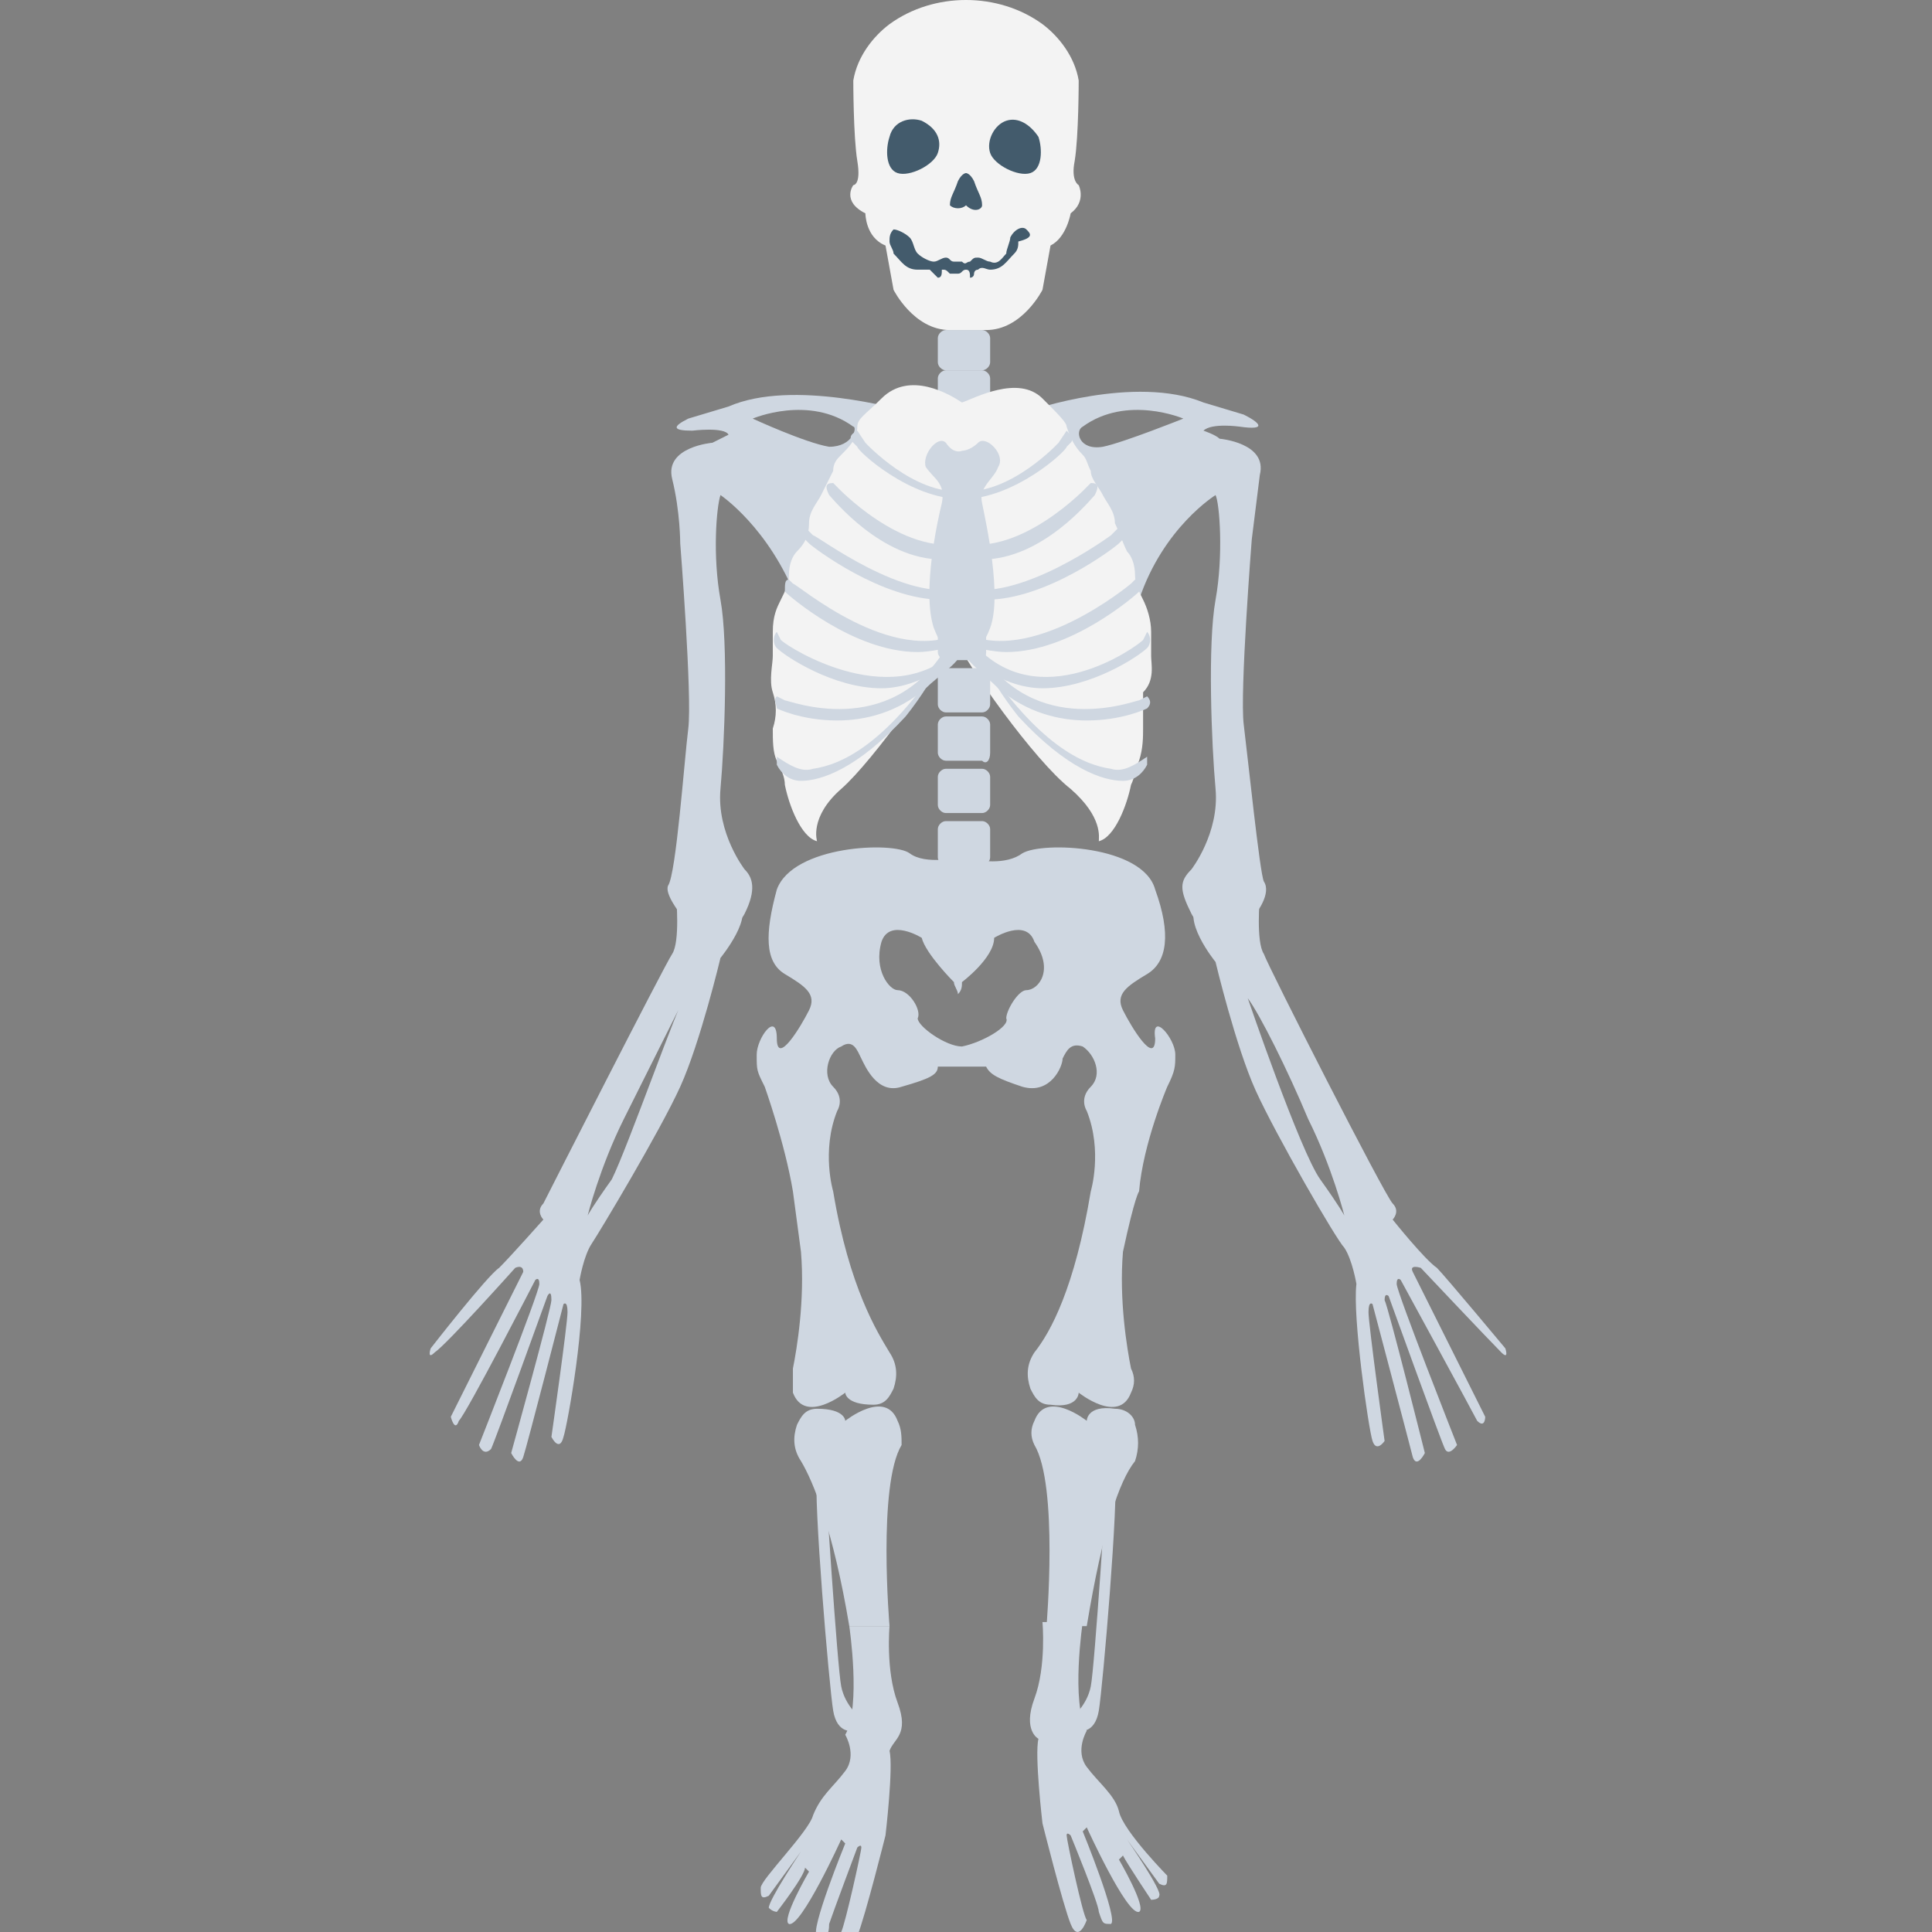 <?xml version="1.0" encoding="utf-8"?>
<!-- Generator: Adobe Illustrator 18.0.0, SVG Export Plug-In . SVG Version: 6.00 Build 0)  -->
<!DOCTYPE svg PUBLIC "-//W3C//DTD SVG 1.1//EN" "http://www.w3.org/Graphics/SVG/1.1/DTD/svg11.dtd">
<svg version="1.1" id="Layer_1" xmlns="http://www.w3.org/2000/svg" xmlns:xlink="http://www.w3.org/1999/xlink" x="0px" y="0px"
	 viewBox="0 0 48 48" enable-background="new 0 0 48 48" xml:space="preserve">
<rect x="0" y="0" width="48" height="48" fill="#808080" stroke="none"/>
<g>
	<g>
		<g>
			<g>
				<path fill="#CFD7E1" d="M31.4,21.9c-0.1-0.2-0.4-3.1-0.5-3.9c-0.1-0.8,0.2-4.6,0.2-4.6s0.1-0.8,0.2-1.6c0.2-0.8-1-0.9-1-0.9
					c-0.1-0.1-0.4-0.2-0.4-0.2c0.2-0.2,0.9-0.1,0.9-0.1c0.7,0.1,0.5-0.1,0.1-0.3l-1-0.3c-1.7-0.7-4.3,0.2-4.3,0.2
					c0.8,0.8,2.3,4.9,2.7,4.7c0.6-1.8,1.9-2.6,1.9-2.6c0.1,0.2,0.2,1.5,0,2.6c-0.2,1.1-0.1,3.6,0,4.7c0.1,1.1-0.6,2-0.6,2
					c-0.3,0.3-0.3,0.5,0,1.1c0.3,0.6,1-0.2,1-0.2c0,0.3,0.6,0.2,0.6,0.2S31.6,22.2,31.4,21.9z M27.4,11.1c-0.6,0.1-0.7-0.4-0.5-0.5
					c1.1-0.8,2.5-0.2,2.5-0.2S27.9,11,27.4,11.1z"/>
				<path fill="#CFD7E1" d="M37.4,33.5c0,0-1.5-1.8-1.7-2c-0.3-0.2-1.1-1.2-1.1-1.2s0.2-0.2,0-0.4c-0.2-0.2-3.1-5.9-3.2-6.2
					c-0.2-0.3-0.1-1.4-0.1-1.4c-0.3-0.4-1-0.2-1.5,0.1c-0.5,0.4,0.4,1.5,0.4,1.5s0.5,2.1,1,3.2c0.5,1.1,2,3.7,2.2,3.9
					c0.2,0.3,0.3,0.9,0.3,0.9c-0.1,0.8,0.3,3.6,0.4,3.9c0.1,0.3,0.3,0,0.3,0S34,32.9,34,32.6c0-0.3,0.1-0.2,0.1-0.2s0.9,3.4,1,3.8
					c0.1,0.3,0.3-0.1,0.3-0.1s-0.9-3.6-1-3.8c0-0.2,0.1-0.1,0.1-0.1s1.3,3.6,1.4,3.8c0.1,0.2,0.3-0.1,0.3-0.1s-1.5-3.8-1.5-4
					c0-0.2,0.1-0.1,0.1-0.1s1.8,3.3,1.9,3.5c0.2,0.2,0.2-0.1,0.2-0.1s-1.7-3.4-1.8-3.6c-0.1-0.2,0.2-0.1,0.2-0.1s1.7,1.8,2,2.1
					C37.5,33.8,37.4,33.5,37.4,33.5z M32.8,29.3c-0.5-0.7-1.8-4.5-1.8-4.5c0.3,0.4,1,1.8,1.5,3c0.6,1.2,0.9,2.4,0.9,2.4
					S33.3,30,32.8,29.3z"/>
			</g>
			<g>
				<path fill="#CFD7E1" d="M18.1,10.1l-1,0.3c-0.4,0.2-0.4,0.3,0.1,0.3c0,0,0.8-0.1,0.9,0.1c0,0-0.4,0.2-0.4,0.2c0,0-1.2,0.1-1,0.9
					c0.2,0.8,0.2,1.6,0.2,1.6s0.3,3.8,0.2,4.6c-0.1,0.8-0.3,3.6-0.5,3.9c-0.1,0.2,0.3,0.7,0.3,0.7s0.6,0.1,0.6-0.2
					c0,0,0.7,0.8,1,0.2c0.3-0.6,0.2-0.9,0-1.1c0,0-0.7-0.9-0.6-2c0.1-1.1,0.2-3.6,0-4.7c-0.2-1.1-0.1-2.3,0-2.6c0,0,1.2,0.8,1.9,2.6
					c0.4,0.2,1.9-3.8,2.7-4.7C22.4,10.2,19.7,9.4,18.1,10.1z M20.6,11.1c-0.6-0.1-1.9-0.7-1.9-0.7s1.4-0.6,2.5,0.2
					C21.3,10.6,21.2,11.1,20.6,11.1z"/>
				<path fill="#CFD7E1" d="M18.3,22.4c-0.5-0.4-1.1-0.6-1.5-0.1c0,0,0.1,1.1-0.1,1.4c-0.2,0.3-3.1,6-3.2,6.2c-0.2,0.2,0,0.4,0,0.4
					s-0.8,0.9-1.1,1.2c-0.3,0.2-1.7,2-1.7,2s-0.1,0.3,0.1,0.1c0.3-0.2,2-2.1,2-2.1s0.2-0.1,0.2,0.1c-0.1,0.2-1.8,3.6-1.8,3.6
					s0.1,0.4,0.2,0.1c0.2-0.2,1.9-3.5,1.9-3.5s0.1-0.1,0.1,0.1c0,0.2-1.5,4-1.5,4s0.1,0.3,0.3,0.1c0.1-0.2,1.4-3.8,1.4-3.8
					s0.1-0.2,0.1,0.1c0,0.2-1,3.8-1,3.8s0.2,0.4,0.3,0.1c0.1-0.3,1-3.8,1-3.8s0.1-0.1,0.1,0.2c0,0.3-0.4,3.1-0.4,3.1s0.2,0.4,0.3,0
					c0.1-0.3,0.6-3.1,0.4-3.9c0,0,0.1-0.6,0.3-0.9c0.2-0.3,1.7-2.8,2.2-3.9s1-3.2,1-3.2S18.8,22.7,18.3,22.4z M15.2,29.3
					c-0.5,0.7-0.6,0.9-0.6,0.9s0.3-1.2,0.9-2.4c0.6-1.2,1.3-2.6,1.5-3C16.9,24.8,15.6,28.5,15.2,29.3z"/>
			</g>
		</g>
		<g>
			<g>
				<path fill="#CFD7E1" d="M24.4,9.2c-0.3,0-0.6,0-0.9,0c-0.1,0-0.2-0.1-0.2-0.2c0-0.2,0-0.4,0-0.6c0-0.1,0.1-0.2,0.2-0.2
					c0.3,0,0.6,0,0.9,0c0.1,0,0.2,0.1,0.2,0.2c0,0.2,0,0.4,0,0.6C24.6,9.1,24.5,9.2,24.4,9.2z"/>
			</g>
			<g>
				<path fill="#CFD7E1" d="M24.4,10.2c-0.3,0-0.6,0-0.9,0c-0.1,0-0.2-0.1-0.2-0.2c0-0.2,0-0.4,0-0.6c0-0.1,0.1-0.2,0.2-0.2
					c0.3,0,0.6,0,0.9,0c0.1,0,0.2,0.1,0.2,0.2c0,0.2,0,0.4,0,0.6C24.6,10.1,24.5,10.2,24.4,10.2z"/>
			</g>
			<g>
				<path fill="#CFD7E1" d="M24.4,11.3c-0.3,0-0.6,0-0.9,0c-0.1,0-0.2-0.1-0.2-0.2c0-0.2,0-0.4,0-0.6c0-0.1,0.1-0.2,0.2-0.2
					c0.3,0,0.6,0,0.9,0c0.1,0,0.2,0.1,0.2,0.2c0,0.2,0,0.4,0,0.6C24.6,11.2,24.5,11.3,24.4,11.3z"/>
			</g>
			<g>
				<path fill="#F3F3F3" d="M28.6,16.3c0-0.2,0-0.4,0-0.6c0-0.3-0.1-0.6-0.2-0.8c-0.1-0.2-0.2-0.4-0.2-0.6c0-0.3-0.1-0.5-0.2-0.6
					c-0.1-0.2-0.2-0.5-0.3-0.7c0-0.3-0.2-0.5-0.3-0.7c-0.1-0.2-0.3-0.4-0.3-0.6c-0.1-0.2-0.1-0.3-0.2-0.4c-0.2-0.2-0.3-0.4-0.4-0.7
					c0-0.1-0.2-0.3-0.6-0.7c-0.6-0.6-1.7,0-2,0.1c-0.3-0.2-1.3-0.8-2-0.1c-0.4,0.4-0.6,0.5-0.6,0.7c0,0.3-0.2,0.5-0.4,0.7
					c-0.1,0.1-0.2,0.2-0.2,0.4c-0.1,0.2-0.2,0.4-0.3,0.6c-0.1,0.2-0.3,0.4-0.3,0.7c0,0.3-0.1,0.5-0.3,0.7c-0.1,0.1-0.2,0.3-0.2,0.6
					c0,0.2-0.1,0.4-0.2,0.6c-0.1,0.2-0.2,0.4-0.2,0.8c0,0.2,0,0.4,0,0.6c0,0.2-0.1,0.6,0,0.9c0.1,0.3,0.1,0.6,0,0.9
					c0,0.3,0,0.6,0.1,0.8c0.1,0.2,0.2,0.4,0.2,0.6c0.1,0.5,0.4,1.3,0.8,1.4c0,0-0.2-0.6,0.6-1.3c0.8-0.7,2.5-3.1,2.8-3.8
					c0.3,0.7,2,3.1,2.9,3.8c0.8,0.7,0.7,1.2,0.7,1.3c0.4-0.1,0.7-0.9,0.8-1.4c0.1-0.2,0.1-0.4,0.2-0.6c0.1-0.3,0.1-0.6,0.1-0.8
					c0-0.3,0-0.6,0-0.9C28.7,16.9,28.6,16.5,28.6,16.3z"/>
				<g>
					<g>
						<g>
							<path fill="#CFD7E1" d="M23.9,12.3v-0.1c-1.2,0.1-2.4-1.2-2.4-1.2l-0.2-0.3c-0.2,0.1-0.2,0.2-0.1,0.3l0.1,0.1
								c0,0.1,1.3,1.3,2.6,1.3c0.1,0-0.1,0,0,0V12.3z"/>
						</g>
						<path fill="#CFD7E1" d="M23.9,13.7v-0.1v-0.1c-1.5,0.3-3.1-1.4-3.1-1.4l-0.1-0.1c-0.2,0-0.2,0.1-0.1,0.3l0,0
							c0.1,0.1,1.3,1.6,2.8,1.6C23.6,13.7,23.8,13.7,23.9,13.7z"/>
						<path fill="#CFD7E1" d="M23.9,14.8v-0.1v-0.1c-1.4,0.4-3.6-1.3-3.7-1.3l-0.2-0.2C20,13.2,20,13.3,20,13.4l0.1,0.1
							c0.1,0.1,1.8,1.4,3.3,1.4C23.5,14.9,23.8,14.9,23.9,14.8z"/>
						<path fill="#CFD7E1" d="M23.9,15.7c-1.7,0.9-4.1-1.2-4.2-1.2l-0.1-0.1c-0.1,0-0.1,0.1-0.1,0.3l0,0c0.1,0.1,1.7,1.5,3.3,1.5
							c0.3,0,0.8-0.1,1-0.2c0-0.1,0-0.1,0-0.2V15.7z"/>
						<path fill="#CFD7E1" d="M23.9,16c-1.6,1.8-4.3,0.1-4.5-0.1l-0.1-0.2c-0.1,0.1-0.1,0.3,0,0.4c0.2,0.2,1.4,1,2.6,1
							c0.5,0,1.1-0.2,1.6-0.6C23.6,16.4,23.8,16.2,23.9,16L23.9,16z"/>
						<path fill="#CFD7E1" d="M23.9,16.2l-0.4-0.1c-1.4,2.3-3.9,1.3-4,1.3l-0.2-0.1c-0.1,0.1,0,0.2,0,0.3l0,0c0,0,0.6,0.3,1.5,0.3
							c0.7,0,1.5-0.2,2.2-0.8C23.3,16.8,23.8,16.5,23.9,16.2z"/>
						<g>
							<path fill="#CFD7E1" d="M23.4,16.4c-1.4,2.1-2.5,2.6-3.2,2.7c-0.3,0.1-0.6-0.1-0.9-0.3l0,0c0,0,0,0.1,0,0.1c0,0,0,0,0,0.1
								c0.1,0.2,0.3,0.4,0.6,0.4h0c0.5,0,1.4-0.3,2.6-1.6c0.4-0.5,0.7-1,0.9-1.4L23.4,16.4z"/>
						</g>
					</g>
				</g>
				<g>
					<g>
						<g>
							<path fill="#CFD7E1" d="M23.9,12.3v-0.1c1.2,0.1,2.4-1.2,2.4-1.2l0.2-0.3c0.1,0.1,0.2,0.2,0.1,0.3l-0.1,0.1
								c0,0.1-1.3,1.3-2.6,1.3c-0.1,0,0.1,0,0,0V12.3z"/>
							<path fill="#CFD7E1" d="M23.9,13.7v-0.1v-0.1c1.5,0.3,3.1-1.4,3.1-1.4l0.1-0.1c0.2,0,0.2,0.1,0.1,0.3l0,0
								c-0.1,0.1-1.3,1.6-2.8,1.6C24.3,13.7,24.1,13.7,23.9,13.7z"/>
							<path fill="#CFD7E1" d="M23.9,14.8v-0.1v-0.1c1.4,0.4,3.7-1.3,3.7-1.3l0.2-0.2c0.1,0,0.2,0.1,0.1,0.3l-0.1,0.1
								c-0.1,0.1-1.8,1.4-3.3,1.4C24.3,14.9,24.1,14.9,23.9,14.8z"/>
							<path fill="#CFD7E1" d="M23.9,15.7c1.7,0.9,4.2-1.2,4.2-1.2l0.1-0.1c0.2,0,0.2,0.1,0.1,0.3l0,0c-0.1,0.1-1.7,1.5-3.3,1.5
								c-0.3,0-0.8-0.1-1.1-0.2c0-0.1,0-0.1,0-0.2V15.7z"/>
							<path fill="#CFD7E1" d="M24.2,16c1.6,1.8,4,0.1,4.2-0.1l0.1-0.2c0.1,0.1,0.1,0.3,0,0.4c-0.2,0.2-1.4,1-2.6,1
								c-0.5,0-1.1-0.2-1.6-0.6c-0.1-0.2-0.4-0.3-0.5-0.4L24.2,16z"/>
							<path fill="#CFD7E1" d="M23.9,16.2l0.4-0.1c1.4,2.3,3.9,1.3,4,1.3l0.2-0.1c0.1,0.1,0.1,0.2,0,0.3l0,0c0,0-0.6,0.3-1.5,0.3
								c-0.7,0-1.5-0.2-2.2-0.8C24.5,16.8,24.1,16.5,23.9,16.2z"/>
							<g>
								<path fill="#CFD7E1" d="M24.4,16.4c1.4,2.1,2.5,2.6,3.2,2.7c0.3,0.1,0.6-0.1,0.9-0.3l0,0c0,0,0,0.1,0,0.1c0,0,0,0,0,0.1
									c-0.1,0.2-0.3,0.4-0.6,0.4h0c-0.5,0-1.4-0.3-2.6-1.6c-0.4-0.5-0.7-1-0.9-1.4L24.4,16.4z"/>
							</g>
						</g>
					</g>
					<g>
						<path fill="#CFD7E1" d="M23,11.6c0.2,0.3,0.5,0.4,0.4,0.9c-0.1,0.4-0.5,2.2-0.2,3.1c0.3,0.8,0.7,0.7,0.7,0.7s0.4,0.1,0.7-0.7
							c0.3-0.8-0.1-2.6-0.2-3.1c-0.1-0.4,0.3-0.6,0.4-0.9c0.2-0.3-0.3-0.8-0.5-0.6c-0.2,0.2-0.4,0.2-0.4,0.2s-0.2,0.1-0.4-0.2
							C23.3,10.8,22.9,11.3,23,11.6z"/>
					</g>
				</g>
			</g>
			<g>
				<path fill="#CFD7E1" d="M24.3,16.4c-0.3,0-0.5,0-0.8,0c-0.1,0-0.2-0.1-0.2-0.2c0-0.2,0-0.5,0-0.7c0-0.1,0.1-0.2,0.2-0.2
					c0.3,0,0.5,0,0.8,0c0.1,0,0.2,0.1,0.2,0.2c0,0.2,0,0.5,0,0.7C24.5,16.4,24.4,16.5,24.3,16.4z"/>
			</g>
			<g>
				<path fill="#CFD7E1" d="M24.4,17.7c-0.3,0-0.6,0-0.9,0c-0.1,0-0.2-0.1-0.2-0.2c0-0.2,0-0.5,0-0.7c0-0.1,0.1-0.2,0.2-0.2
					c0.3,0,0.6,0,0.9,0c0.1,0,0.2,0.1,0.2,0.2c0,0.2,0,0.5,0,0.7C24.6,17.6,24.5,17.7,24.4,17.7z"/>
			</g>
			<g>
				<path fill="#CFD7E1" d="M24.4,18.9c-0.3,0-0.6,0-0.9,0c-0.1,0-0.2-0.1-0.2-0.2c0-0.2,0-0.5,0-0.7c0-0.1,0.1-0.2,0.2-0.2
					c0.3,0,0.6,0,0.9,0c0.1,0,0.2,0.1,0.2,0.2c0,0.2,0,0.5,0,0.7C24.6,18.9,24.5,19,24.4,18.9z"/>
			</g>
			<g>
				<path fill="#CFD7E1" d="M24.4,20.2c-0.3,0-0.6,0-0.9,0c-0.1,0-0.2-0.1-0.2-0.2c0-0.2,0-0.5,0-0.7c0-0.1,0.1-0.2,0.2-0.2
					c0.3,0,0.6,0,0.9,0c0.1,0,0.2,0.1,0.2,0.2c0,0.2,0,0.5,0,0.7C24.6,20.1,24.5,20.2,24.4,20.2z"/>
			</g>
			<g>
				<path fill="#CFD7E1" d="M24.4,21.5c-0.3,0-0.6,0-0.9,0c-0.1,0-0.2-0.1-0.2-0.2c0-0.2,0-0.5,0-0.7c0-0.1,0.1-0.2,0.2-0.2
					c0.3,0,0.6,0,0.9,0c0.1,0,0.2,0.1,0.2,0.2c0,0.2,0,0.5,0,0.7C24.6,21.4,24.5,21.5,24.4,21.5z"/>
			</g>
			<g>
				<g>
					<path fill="#CFD7E1" d="M28.3,29.6c0.1-1.2,0.7-2.6,0.7-2.6c0.2-0.4,0.2-0.5,0.2-0.8c0-0.4-0.6-1.1-0.5-0.4
						c0,0.7-0.6-0.3-0.8-0.7c-0.2-0.4,0.1-0.6,0.6-0.9c0.5-0.3,0.6-1,0.2-2.1c-0.3-1.1-2.8-1.2-3.3-0.9c-0.4,0.3-1.1,0.2-1.4,0.1
						c-0.2,0-1,0.2-1.4-0.1c-0.4-0.3-2.9-0.2-3.3,0.9c-0.3,1.1-0.3,1.8,0.2,2.1c0.5,0.3,0.8,0.5,0.6,0.9c-0.2,0.4-0.8,1.4-0.8,0.7
						c0-0.7-0.5,0-0.5,0.4c0,0.4,0,0.4,0.2,0.8c0,0,0.5,1.4,0.7,2.6c0,0,0,0,0.2,1.5c0.1,1.2-0.1,2.4-0.2,2.9c0,0.2,0,0.4,0,0.6
						c0.3,0.8,1.3,0,1.3,0s0,0.3,0.7,0.3c0.3,0,0.4-0.2,0.5-0.4c0.1-0.3,0.1-0.6-0.1-0.9c-0.3-0.5-1-1.6-1.4-4c0,0-0.3-1,0.1-2
						c0,0,0.2-0.3-0.1-0.6s-0.1-0.9,0.2-1c0.3-0.2,0.4,0.1,0.5,0.3c0.1,0.2,0.4,0.9,1,0.7c0.7-0.2,0.9-0.3,0.9-0.5l0.6,0l0.6,0
						c0.1,0.2,0.3,0.3,0.9,0.5c0.7,0.2,1-0.5,1-0.7c0.1-0.2,0.2-0.4,0.5-0.3c0.3,0.2,0.5,0.7,0.2,1c-0.3,0.3-0.1,0.6-0.1,0.6
						c0.4,1,0.1,2,0.1,2c-0.4,2.4-1,3.5-1.4,4c-0.2,0.3-0.2,0.6-0.1,0.9c0.1,0.2,0.2,0.4,0.5,0.4c0.7,0.1,0.7-0.3,0.7-0.3
						s1,0.8,1.3,0c0.1-0.2,0.1-0.4,0-0.6c-0.1-0.5-0.3-1.7-0.2-2.9C28.2,29.7,28.3,29.6,28.3,29.6z M25.5,24.6
						c-0.2,0-0.5,0.5-0.5,0.7c0.1,0.2-0.6,0.6-1.1,0.7c-0.4,0-1.1-0.5-1.1-0.7c0.1-0.2-0.2-0.7-0.5-0.7c-0.2,0-0.6-0.5-0.4-1.2
						c0.2-0.6,1-0.1,1-0.1c0.1,0.4,0.8,1.1,0.8,1.1c0,0.1,0.1,0.2,0.1,0.3c0.1-0.1,0.1-0.2,0.1-0.3c0,0,0.8-0.6,0.8-1.1
						c0,0,0.8-0.5,1,0.1C26.2,24.1,25.8,24.6,25.5,24.6z"/>
					<g>
						<path fill="#CFD7E1" d="M28.2,35.4C28.2,35.2,28,35,27.7,35C27,34.9,27,35.3,27,35.3s-1-0.8-1.3,0c-0.1,0.2-0.1,0.4,0,0.6
							c0.6,1,0.3,4.5,0.3,4.5h1c0.4-2.4,0.8-3.6,1.2-4.1C28.3,36,28.3,35.7,28.2,35.4z"/>
						<g>
							<path fill="#CFD7E1" d="M27.8,45c-0.1-0.4-0.5-0.7-0.8-1.1c-0.3-0.4,0-0.9,0-0.9c-0.4-0.7-0.1-2.7-0.1-2.7h-1
								c0,0,0.1,1.1-0.2,1.9s0.1,1,0.1,1c-0.1,0.4,0.1,2.1,0.1,2.1s0.5,2,0.7,2.5c0.2,0.5,0.4-0.1,0.4-0.1c-0.1-0.1-0.5-2-0.5-2.1
								c0-0.1,0.1,0,0.1,0s0.7,1.7,0.7,1.9c0.1,0.3,0.1,0.3,0.3,0.3c0.2-0.1-0.7-2.3-0.7-2.3l0.1-0.1c0,0,1,2.2,1.3,2.1
								c0.2-0.1-0.5-1.3-0.5-1.3l0.1-0.1c0.1,0.2,0.7,1.1,0.7,1.1s0.2,0,0.2-0.1c0.1-0.1-0.8-1.4-0.8-1.4l0.8,1.1
								c0.2,0.1,0.2,0,0.2-0.2C29.1,46.7,27.9,45.5,27.8,45z"/>
							<g>
								<path fill="#CFD7E1" d="M26.8,43c0,0,0.4,0.1,0.5-0.5c0.1-0.6,0.5-5.3,0.4-5.9l-0.2,0.1c0,0-0.3,4.7-0.4,5.2
									s-0.5,0.8-0.5,0.8L26.8,43z"/>
							</g>
						</g>
					</g>
				</g>
				<g>
					<g>
						<path fill="#CFD7E1" d="M22.3,35.3c-0.3-0.8-1.3,0-1.3,0s0-0.3-0.7-0.3c-0.3,0-0.4,0.2-0.5,0.4c-0.1,0.3-0.1,0.6,0.1,0.9
							c0.3,0.5,0.8,1.7,1.2,4.1h1c0,0-0.3-3.5,0.3-4.5C22.4,35.7,22.4,35.5,22.3,35.3z"/>
						<g>
							<path fill="#CFD7E1" d="M22.3,42.3c-0.3-0.8-0.2-1.9-0.2-1.9h-1c0,0,0.3,2-0.1,2.7c0,0,0.3,0.5,0,0.9
								c-0.3,0.4-0.6,0.6-0.8,1.1c-0.1,0.4-1.3,1.6-1.3,1.8c0,0.2,0,0.3,0.2,0.2l0.8-1.1c0,0-0.8,1.2-0.8,1.4
								c0.1,0.1,0.2,0.1,0.2,0.1s0.7-0.9,0.7-1.1l0.1,0.1c0,0-0.7,1.2-0.5,1.3c0.3,0.1,1.3-2.1,1.3-2.1l0.1,0.1c0,0-0.9,2.2-0.7,2.3
								c0.2,0.1,0.3,0,0.3-0.3c0.1-0.3,0.7-1.9,0.7-1.9s0.1-0.1,0.1,0c0,0.1-0.4,1.9-0.5,2.1c0,0,0.2,0.6,0.4,0.1
								c0.2-0.5,0.7-2.5,0.7-2.5s0.2-1.7,0.1-2.1C22.2,43.2,22.6,43.1,22.3,42.3z"/>
							<g>
								<path fill="#CFD7E1" d="M21.2,43c0,0-0.4,0.1-0.5-0.5c-0.1-0.6-0.5-5.3-0.4-5.9l0.2,0.1c0,0,0.3,4.7,0.4,5.2
									c0.1,0.5,0.5,0.8,0.5,0.8L21.2,43z"/>
							</g>
						</g>
					</g>
				</g>
			</g>
		</g>
		<path fill="#F3F3F3" d="M26.8,4.6c0,0-0.2-0.1-0.1-0.6c0.1-0.6,0.1-2,0.1-2c-0.1-0.6-0.5-1.1-0.9-1.4c-1.1-0.8-2.7-0.8-3.8,0
			c-0.4,0.3-0.8,0.8-0.9,1.4c0,0,0,1.4,0.1,2c0.1,0.6-0.1,0.6-0.1,0.6S20.9,5,21.5,5.3c0,0,0,0.6,0.5,0.8l0.2,1.1c0,0,0.5,1,1.4,1
			h0.9c0.9,0,1.4-1,1.4-1l0.2-1.1c0.4-0.2,0.5-0.8,0.5-0.8C27,5,26.8,4.6,26.8,4.6z"/>
		<g>
			<path fill="#435B6C" d="M25.5,5.7c-0.1-0.1-0.3,0-0.4,0.2C25.1,6,25,6.2,25,6.3c-0.1,0.1-0.2,0.3-0.4,0.2c-0.1,0-0.2-0.1-0.3-0.1
				c-0.1,0-0.1,0-0.2,0.1c-0.1,0-0.1,0.1-0.2,0c-0.1,0-0.1,0-0.2,0c-0.1,0-0.1-0.1-0.2-0.1c-0.1,0-0.2,0.1-0.3,0.1
				c-0.1,0-0.3-0.1-0.4-0.2c-0.1-0.1-0.1-0.3-0.2-0.4c-0.1-0.1-0.3-0.2-0.4-0.2c-0.1,0.1-0.1,0.2-0.1,0.3c0,0.1,0.1,0.2,0.1,0.3
				c0.2,0.2,0.3,0.4,0.6,0.4c0.1,0,0.2,0,0.3,0c0,0,0.1,0.1,0.1,0.1c0,0,0.1,0.1,0.1,0.1c0.1,0,0.1-0.1,0.1-0.2c0.1,0,0.1,0,0.2,0.1
				c0,0,0.1,0,0.1,0c0,0,0.1,0,0.1,0c0.1,0,0.1-0.1,0.2-0.1c0.1,0,0.1,0.1,0.1,0.2c0,0,0.1,0,0.1-0.1c0,0,0-0.1,0.1-0.1
				c0.1-0.1,0.2,0,0.3,0c0.3,0,0.4-0.2,0.6-0.4c0.1-0.1,0.1-0.2,0.1-0.3C25.7,5.9,25.6,5.8,25.5,5.7z"/>
			<g>
				<path fill="#435B6C" d="M25.8,3.4C25.6,3.1,25.3,2.9,25,3s-0.5,0.5-0.4,0.8c0.1,0.3,0.7,0.6,1,0.5C25.9,4.2,25.9,3.7,25.8,3.4z"
					/>
				<path fill="#435B6C" d="M22.9,3c-0.3-0.1-0.7,0-0.8,0.4C22,3.7,22,4.2,22.3,4.3c0.3,0.1,0.9-0.2,1-0.5C23.4,3.5,23.3,3.2,22.9,3
					z"/>
			</g>
		</g>
		<path fill="#435B6C" d="M24.2,4.5c-0.1-0.2-0.2-0.2-0.2-0.2c0,0,0,0,0,0c0,0-0.1,0-0.2,0.2c-0.1,0.3-0.2,0.4-0.2,0.6
			c0.1,0.1,0.3,0.1,0.4,0c0.2,0.2,0.4,0.1,0.4,0C24.4,4.9,24.3,4.8,24.2,4.5z"/>
	</g>
</g>
</svg>
